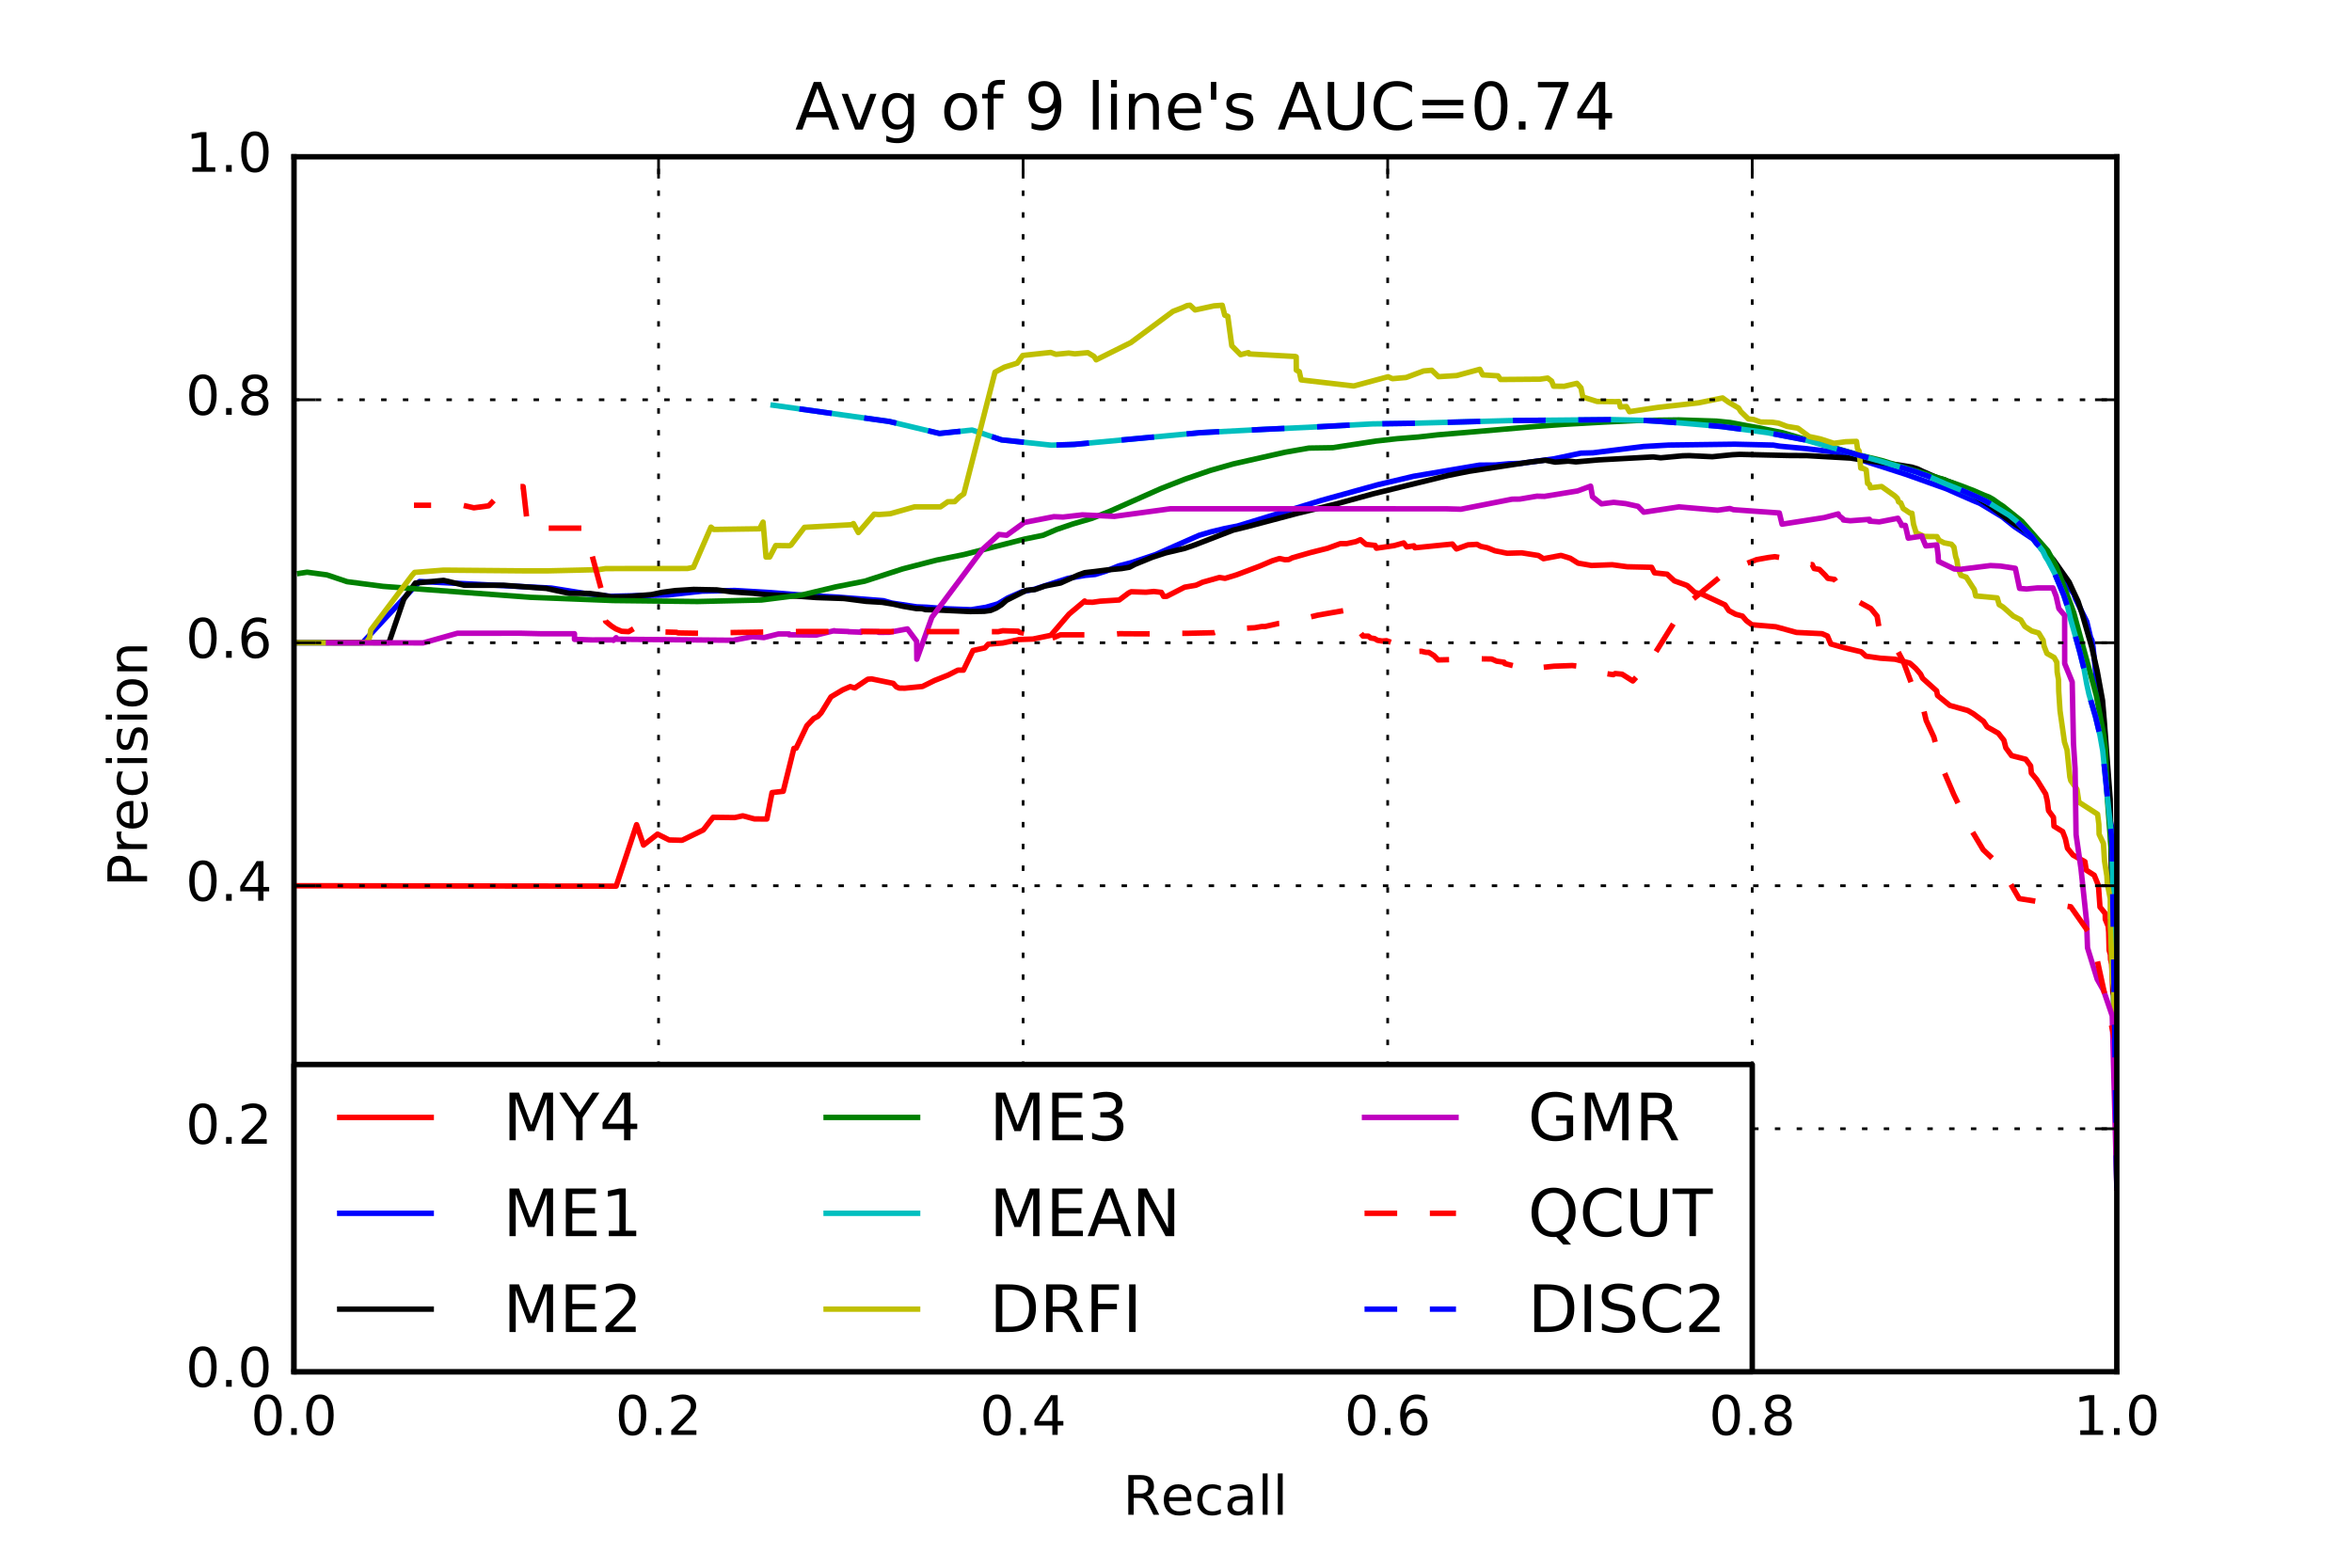 <?xml version="1.0" encoding="utf-8" standalone="no"?>
<!DOCTYPE svg PUBLIC "-//W3C//DTD SVG 1.1//EN"
  "http://www.w3.org/Graphics/SVG/1.1/DTD/svg11.dtd">
<!-- Created with matplotlib (http://matplotlib.org/) -->
<svg height="288pt" version="1.1" viewBox="0 0 432 288" width="432pt" xmlns="http://www.w3.org/2000/svg" xmlns:xlink="http://www.w3.org/1999/xlink">
 <defs>
  <style type="text/css">
*{stroke-linecap:butt;stroke-linejoin:round;stroke-miterlimit:100000;}
  </style>
 </defs>
 <g id="figure_1">
  <g id="patch_1">
   <path d="M 0 288 
L 432 288 
L 432 0 
L 0 0 
z
" style="fill:#ffffff;"/>
  </g>
  <g id="axes_1">
   <g id="patch_2">
    <path d="M 54 252 
L 388.8 252 
L 388.8 28.8 
L 54 28.8 
z
" style="fill:#ffffff;"/>
   </g>
   <g id="line2d_1">
    <path clip-path="url(#pd3d9f3a8d9)" d="M 388.8 218.256 
L 388.695 196.54 
L 388.278 182.903 
L 388.063 182.212 
L 387.853 177.108 
L 387.649 176.258 
L 387.623 175.37 
L 387.389 174.573 
L 387.308 171.275 
L 387.215 170.162 
L 386.69 168.896 
L 386.665 167.801 
L 385.71 166.625 
L 385.422 162.667 
L 384.655 160.789 
L 383.185 159.839 
L 382.946 158.301 
L 380.764 157.095 
L 379.742 155.842 
L 379.361 154.105 
L 378.851 152.769 
L 377.259 151.774 
L 377.164 150.153 
L 376.263 148.923 
L 376.04 147.183 
L 375.738 145.86 
L 374.108 143.228 
L 373.11 142.041 
L 372.973 140.707 
L 372.077 139.481 
L 369.476 138.815 
L 368.418 137.378 
L 368.063 135.993 
L 367.035 134.699 
L 364.98 133.532 
L 364.322 132.521 
L 362.467 131.129 
L 361.427 130.524 
L 358.117 129.594 
L 355.87 127.76 
L 355.713 126.926 
L 353.131 124.61 
L 352.763 123.842 
L 351.859 122.785 
L 350.779 121.825 
L 348.08 121.105 
L 345.38 120.921 
L 342.739 120.548 
L 341.848 119.735 
L 338.828 119.026 
L 336.273 118.304 
L 335.655 116.847 
L 334.653 116.413 
L 329.966 116.185 
L 326.168 115.144 
L 321.756 114.767 
L 320.768 114.032 
L 320.034 113.179 
L 318.785 112.841 
L 317.544 112.172 
L 316.837 111.12 
L 312.58 109.136 
L 311.308 108.848 
L 309.903 107.571 
L 307.528 106.707 
L 306.212 105.483 
L 303.887 105.232 
L 303.362 104.223 
L 298.854 104.116 
L 296.122 103.746 
L 292.329 103.883 
L 289.855 103.458 
L 288.425 102.56 
L 286.715 102.032 
L 283.492 102.638 
L 282.57 102.049 
L 279.487 101.56 
L 276.826 101.639 
L 274.568 101.184 
L 273.168 100.621 
L 272.011 100.387 
L 271.279 100 
L 269.631 100.093 
L 267.513 100.849 
L 266.765 99.944 
L 259.882 100.633 
L 259.708 100.266 
L 258.384 100.468 
L 257.829 99.741 
L 256.059 100.238 
L 252.803 100.71 
L 252.585 100.201 
L 250.897 100.013 
L 249.869 99.142 
L 249.04 99.503 
L 247.343 99.868 
L 246.179 99.874 
L 243.826 100.728 
L 240.74 101.503 
L 237.348 102.477 
L 236.706 102.8 
L 236.004 102.825 
L 235.023 102.602 
L 233.693 103.015 
L 231.341 104.016 
L 227.106 105.608 
L 225.016 106.251 
L 223.986 106.086 
L 220.881 106.96 
L 219.66 107.512 
L 217.581 107.871 
L 214.296 109.553 
L 213.725 109.563 
L 213.315 108.824 
L 211.934 108.66 
L 210.479 108.796 
L 207.759 108.706 
L 207.262 108.958 
L 205.568 110.226 
L 202.118 110.439 
L 200.683 110.642 
L 199.471 110.624 
L 199.227 110.412 
L 196.353 112.82 
L 193.01 116.716 
L 189.731 117.395 
L 187.202 117.488 
L 184.199 118.119 
L 181.502 118.345 
L 180.893 119.028 
L 178.71 119.502 
L 176.96 123.114 
L 175.941 123.11 
L 174.157 124.016 
L 171.664 125.007 
L 169.426 126.111 
L 166.199 126.427 
L 165.153 126.407 
L 164.629 126.177 
L 164.07 125.544 
L 160.092 124.723 
L 159.394 124.778 
L 156.99 126.392 
L 156.171 126.135 
L 154.798 126.731 
L 152.627 128.019 
L 150.835 130.937 
L 150.226 131.603 
L 149.478 131.979 
L 148.2 133.316 
L 146.228 137.445 
L 145.817 137.49 
L 143.859 145.369 
L 141.802 145.604 
L 140.85 150.461 
L 138.559 150.443 
L 136.43 149.871 
L 134.932 150.199 
L 130.981 150.147 
L 129.186 152.467 
L 125.273 154.371 
L 122.909 154.309 
L 120.773 153.234 
L 118.2 155.248 
L 116.925 151.501 
L 113.175 162.792 
L 54.068 162.72 
L 54.068 162.72 
" style="fill:none;stroke:#ff0000;stroke-linecap:square;"/>
   </g>
   <g id="line2d_2">
    <path clip-path="url(#pd3d9f3a8d9)" d="M 388.8 218.256 
L 388.715 183.703 
L 388.627 176.893 
L 388.466 163.474 
L 388.395 161.508 
L 388.185 159.545 
L 387.964 153.929 
L 387.871 152.125 
L 387.537 150.513 
L 387.053 144.747 
L 386.367 136.084 
L 385.927 133.004 
L 384.439 118.926 
L 384.249 117.674 
L 383.974 117.071 
L 383.287 114.202 
L 381.216 110.002 
L 380.9 109.113 
L 379.228 106.778 
L 377.904 104.88 
L 376.978 103.417 
L 374.859 100.751 
L 374.549 100.283 
L 373.769 99.464 
L 373.432 99.037 
L 370.023 96.766 
L 367.75 94.942 
L 363.607 92.446 
L 362.456 91.981 
L 361.284 91.462 
L 359.459 90.664 
L 357.494 89.795 
L 349.958 87.108 
L 344.282 85.285 
L 339.011 83.584 
L 337.168 83.075 
L 331.691 82.411 
L 326.878 81.968 
L 325.698 81.768 
L 318.654 81.601 
L 306.542 81.761 
L 301.87 82.025 
L 292.572 83.188 
L 290.384 83.243 
L 285.464 84.285 
L 279.363 85.12 
L 277.162 85.193 
L 274.637 85.429 
L 271.735 85.451 
L 259.64 87.494 
L 253.077 89.047 
L 242.723 91.918 
L 227.291 96.638 
L 225.003 97.082 
L 222.364 97.717 
L 220.249 98.342 
L 212.183 101.908 
L 207.88 103.342 
L 205.455 103.973 
L 203.142 104.918 
L 201.156 105.532 
L 199.28 105.707 
L 196.142 106.254 
L 191.832 107.646 
L 189.995 108.251 
L 187.751 108.696 
L 185.108 109.855 
L 183.292 110.928 
L 181.112 111.56 
L 178.369 112.009 
L 173.947 111.846 
L 170.191 111.549 
L 168.381 111.484 
L 163.827 110.793 
L 162.259 110.353 
L 153.794 109.69 
L 148.824 109.445 
L 141.334 108.846 
L 134.961 108.476 
L 128.983 108.598 
L 122.698 109.298 
L 112.14 109.547 
L 107.958 109.105 
L 101.294 108.036 
L 86.054 107.265 
L 77.057 106.826 
L 66.585 118.08 
L 54.545 118.08 
L 54.545 118.08 
" style="fill:none;stroke:#0000ff;stroke-linecap:square;"/>
   </g>
   <g id="line2d_3">
    <path clip-path="url(#pd3d9f3a8d9)" d="M 388.8 218.256 
L 387.581 146.805 
L 386.487 132.278 
L 386.181 128.678 
L 385.189 123.216 
L 384.205 118.903 
L 382.452 112.829 
L 381.687 110.479 
L 380.829 108.648 
L 380.048 106.94 
L 377.12 102.769 
L 376.549 102.188 
L 375.131 100.309 
L 374.026 99.108 
L 373.503 98.573 
L 371.066 96.869 
L 370.391 96.488 
L 369.192 95.674 
L 367.605 94.527 
L 365.415 92.853 
L 360.181 89.547 
L 358.759 88.779 
L 356.9 88.077 
L 355.908 87.81 
L 353.139 86.592 
L 352.191 86.138 
L 351.141 85.812 
L 348.742 85.415 
L 343.605 84.715 
L 339.859 84.154 
L 331.906 83.703 
L 328.459 83.682 
L 319.531 83.471 
L 318.165 83.541 
L 314.507 83.905 
L 310.276 83.707 
L 309.067 83.734 
L 305.03 84.105 
L 303.639 83.944 
L 293.61 84.487 
L 289.451 84.852 
L 288.06 84.711 
L 285.638 84.9 
L 283.843 84.548 
L 280.777 84.917 
L 269.737 86.596 
L 265.884 87.372 
L 258.202 89.25 
L 252.152 90.734 
L 245.409 92.585 
L 238.353 94.296 
L 228.944 96.788 
L 226.512 97.384 
L 219.511 100.086 
L 217.627 100.739 
L 214.13 101.565 
L 211.62 102.388 
L 208.479 103.67 
L 207.45 104.21 
L 206.015 104.452 
L 203.376 104.701 
L 201.22 104.977 
L 199.228 105.208 
L 197.971 105.663 
L 194.809 107.101 
L 191.922 107.66 
L 190.078 108.314 
L 188.53 108.438 
L 184.851 110.295 
L 183.981 111.081 
L 183.014 111.692 
L 181.945 112.147 
L 180.805 112.302 
L 178.197 112.348 
L 171.226 112.018 
L 170.031 112.007 
L 169.31 111.817 
L 168.305 111.805 
L 165.87 111.387 
L 164.019 110.978 
L 162.024 110.655 
L 159.088 110.48 
L 155.024 109.955 
L 149.983 109.779 
L 147.276 109.58 
L 140.516 109.233 
L 138.405 108.996 
L 134.476 108.735 
L 131.645 108.367 
L 127.408 108.284 
L 124.058 108.493 
L 121.63 108.812 
L 119.663 109.234 
L 115.155 109.612 
L 112.277 109.654 
L 110.427 109.304 
L 108.196 109.014 
L 104.527 109.003 
L 100.356 108.098 
L 92.569 107.526 
L 85.291 107.52 
L 81.473 106.618 
L 76.283 107.116 
L 74.172 110.068 
L 71.431 118.08 
L 54.185 118.08 
L 54.185 118.08 
" style="fill:none;stroke:#000000;stroke-linecap:square;"/>
   </g>
   <g id="line2d_4">
    <path clip-path="url(#pd3d9f3a8d9)" d="M 388.8 218.256 
L 388.698 180.391 
L 388.564 171.305 
L 388.23 162.59 
L 387.776 156.139 
L 387.008 145.912 
L 386.711 137.45 
L 386.365 134.832 
L 385.056 127.852 
L 384.604 126.155 
L 380.906 112.608 
L 380.368 111.092 
L 377.628 103.912 
L 376.955 102.697 
L 376.13 101.195 
L 371.367 95.778 
L 367.907 92.997 
L 367.172 92.52 
L 366.117 91.762 
L 365.353 91.323 
L 364.424 90.964 
L 362.635 90.184 
L 360.193 89.24 
L 359.246 88.901 
L 357.631 88.353 
L 357.222 88.149 
L 354.514 87.329 
L 353.493 86.949 
L 351.873 86.517 
L 350.137 85.993 
L 345.668 84.616 
L 341.559 83.619 
L 327.375 79.48 
L 324.922 78.987 
L 323.039 78.592 
L 321.089 78.243 
L 317.795 77.619 
L 315.226 77.362 
L 308.398 77.145 
L 300.978 77.241 
L 294.397 77.554 
L 287.413 77.95 
L 282.182 78.334 
L 270.427 79.348 
L 264.093 79.88 
L 260.524 80.282 
L 256.582 80.595 
L 252.677 81.035 
L 244.772 82.247 
L 240.403 82.317 
L 236.022 83.085 
L 226.522 85.227 
L 222.291 86.431 
L 217.687 88.013 
L 213.22 89.763 
L 203.847 93.925 
L 200.542 95.234 
L 197.027 96.263 
L 194.097 97.259 
L 191.592 98.337 
L 188.134 99.045 
L 177.051 101.879 
L 172.028 102.898 
L 165.806 104.509 
L 158.829 106.768 
L 153.469 107.821 
L 147.349 109.286 
L 139.847 110.23 
L 128.111 110.505 
L 112.591 110.325 
L 97.462 109.732 
L 70.349 107.721 
L 63.759 106.86 
L 60.029 105.607 
L 56.412 105.12 
L 55.029 105.326 
L 55.029 105.326 
" style="fill:none;stroke:#008000;stroke-linecap:square;"/>
   </g>
   <g id="line2d_5">
    <path clip-path="url(#pd3d9f3a8d9)" d="M 388.8 218.256 
L 387.931 154.755 
L 386.22 137.939 
L 385.693 134.995 
L 384.89 131.642 
L 383.685 127.518 
L 383.272 125.616 
L 382.802 122.984 
L 382.041 119.914 
L 381.575 118.209 
L 380.269 113.606 
L 379.798 111.596 
L 379.075 109.379 
L 377.374 105.301 
L 376.141 102.97 
L 375.698 102.282 
L 375.224 101.261 
L 374.56 100.386 
L 374.041 99.805 
L 373.19 98.611 
L 370.397 95.766 
L 369.76 95.243 
L 369.073 94.691 
L 364.83 92.113 
L 362.784 91.149 
L 360.164 90.027 
L 357.324 88.876 
L 353.992 87.418 
L 352.977 87.09 
L 352.074 86.736 
L 347.474 85.349 
L 345.571 84.785 
L 341.625 83.682 
L 331.512 80.812 
L 324.615 79.485 
L 316.192 78.358 
L 308.807 77.716 
L 304.666 77.402 
L 301.519 77.212 
L 296.142 77.087 
L 277.245 77.268 
L 258.944 77.774 
L 252.089 77.874 
L 240.349 78.498 
L 232.431 78.863 
L 220.543 79.483 
L 197.325 81.642 
L 193.109 81.781 
L 183.961 80.812 
L 178.557 79.003 
L 172.56 79.628 
L 163.335 77.428 
L 142 74.444 
L 142 74.444 
" style="fill:none;stroke:#00bfbf;stroke-linecap:square;"/>
   </g>
   <g id="line2d_6">
    <path clip-path="url(#pd3d9f3a8d9)" d="M 388.8 218.256 
L 388.773 199.49 
L 388.381 196.622 
L 388.273 181.901 
L 387.978 179.762 
L 387.63 169.966 
L 387.603 165.109 
L 387.053 162.273 
L 386.978 160.915 
L 386.543 158.153 
L 386.341 154.946 
L 385.551 153.258 
L 385.508 151.467 
L 385.272 149.579 
L 381.837 147.363 
L 381.488 145.002 
L 380.345 143.404 
L 380.173 142.706 
L 379.661 137.77 
L 379.193 136.344 
L 378.371 130.558 
L 378.133 126.966 
L 378.098 124.889 
L 377.846 123.469 
L 377.781 121.658 
L 377.285 120.784 
L 375.972 120.049 
L 375.438 118.683 
L 375.267 117.621 
L 374.453 116.291 
L 373.158 115.903 
L 371.903 115.076 
L 371.165 113.889 
L 369.792 113.185 
L 367.914 111.52 
L 367.2 111.09 
L 366.837 109.841 
L 362.89 109.478 
L 362.633 108.329 
L 361.14 106.025 
L 360.176 105.697 
L 359.653 104.401 
L 359.409 102.847 
L 359.203 102.274 
L 358.882 100.5 
L 358.418 99.98 
L 357.07 99.722 
L 356.131 99.238 
L 355.781 98.582 
L 353.447 98.556 
L 351.947 97.882 
L 351.462 96.308 
L 351.17 94.284 
L 350.792 94.246 
L 350.106 93.775 
L 349.566 93.43 
L 349.12 92.379 
L 348.73 92.211 
L 348.5 91.56 
L 348.039 91.109 
L 345.602 89.379 
L 343.543 89.616 
L 343.357 88.98 
L 343.028 88.813 
L 342.771 86.336 
L 342.258 86.07 
L 341.772 85.995 
L 341.458 82.834 
L 341.185 82.471 
L 340.98 81.086 
L 338.998 81.151 
L 336.83 81.439 
L 334.369 80.641 
L 332.288 80.194 
L 330.22 78.662 
L 328.259 78.339 
L 326.686 77.741 
L 325.456 77.569 
L 323.365 77.528 
L 322.06 77.055 
L 321.132 76.965 
L 319.739 75.611 
L 319.347 74.975 
L 317.46 73.867 
L 316.396 73.105 
L 311.971 74.008 
L 304.462 74.85 
L 299.278 75.625 
L 298.734 74.69 
L 297.61 74.76 
L 297.372 73.76 
L 296.751 73.789 
L 293.339 73.751 
L 290.725 72.934 
L 290.383 71.254 
L 289.638 70.422 
L 287.306 70.966 
L 285.348 70.942 
L 284.993 70.007 
L 284.262 69.456 
L 282.855 69.66 
L 275.605 69.719 
L 275.137 69.045 
L 272.338 68.87 
L 271.799 67.844 
L 267.563 68.994 
L 264.219 69.201 
L 262.98 68.016 
L 261.468 68.155 
L 258.271 69.351 
L 255.75 69.568 
L 254.956 69.214 
L 248.65 70.91 
L 238.981 69.79 
L 238.646 68.285 
L 238.097 67.994 
L 238.078 65.551 
L 237.879 65.477 
L 237.383 65.461 
L 229.452 65.023 
L 229.3 64.779 
L 227.866 65.158 
L 226.248 63.513 
L 225.511 58.107 
L 224.953 57.906 
L 224.492 56.08 
L 222.983 56.188 
L 219.511 56.941 
L 218.572 56.071 
L 218.035 56.139 
L 217.281 56.488 
L 215.431 57.21 
L 207.716 62.93 
L 201.34 66.102 
L 200.957 65.485 
L 199.807 64.789 
L 197.422 65.005 
L 196.301 64.863 
L 193.947 65.092 
L 192.988 64.746 
L 187.846 65.303 
L 186.83 66.72 
L 184.476 67.454 
L 182.755 68.371 
L 177.028 90.727 
L 176.247 91.273 
L 175.35 92.158 
L 174.087 92.174 
L 172.741 93.113 
L 167.986 93.112 
L 163.512 94.379 
L 161.451 94.522 
L 160.558 94.457 
L 157.655 97.833 
L 156.752 96.185 
L 156.426 96.394 
L 147.761 96.877 
L 145.279 100.137 
L 145.039 100.256 
L 142.479 100.221 
L 141.375 102.323 
L 140.698 102.339 
L 140.154 95.919 
L 139.52 97.143 
L 131.111 97.266 
L 130.583 96.842 
L 127.376 104.211 
L 126.261 104.44 
L 111.242 104.454 
L 109.958 104.653 
L 100.622 104.872 
L 96.442 104.873 
L 81.462 104.739 
L 76.153 105.154 
L 75.607 105.791 
L 68.087 115.758 
L 67.887 117.126 
L 67.291 117.992 
L 66.238 118.08 
L 54.469 118.08 
L 54.469 118.08 
" style="fill:none;stroke:#bfbf00;stroke-linecap:square;"/>
   </g>
   <g id="line2d_7">
    <path clip-path="url(#pd3d9f3a8d9)" d="M 388.8 218.256 
L 387.965 186.624 
L 386.379 181.98 
L 385.198 179.889 
L 383.421 174.119 
L 383.252 169.308 
L 382.223 159.605 
L 381.319 153.338 
L 381.138 141.228 
L 380.841 136.539 
L 380.608 125.281 
L 379.228 121.904 
L 379.219 113.06 
L 378.166 111.812 
L 377.65 109.53 
L 377.064 108.001 
L 374.216 108.007 
L 372.234 108.199 
L 370.942 108.096 
L 370.164 104.404 
L 367.415 103.989 
L 365.597 103.9 
L 360.062 104.592 
L 358.962 104.529 
L 356.045 103.141 
L 355.981 102.014 
L 355.74 100.097 
L 353.714 100.292 
L 353.015 98.627 
L 353.015 98.487 
L 350.494 98.864 
L 349.959 96.521 
L 349.269 96.517 
L 349.269 96.353 
L 348.596 95.211 
L 345.177 95.874 
L 345.177 95.874 
L 343.375 95.734 
L 343.375 95.408 
L 339.852 95.67 
L 338.583 95.532 
L 338.583 95.532 
L 338.583 95.376 
L 337.641 94.628 
L 337.641 94.407 
L 335.084 95.084 
L 327.316 96.296 
L 326.818 94.235 
L 318.391 93.638 
L 317.729 93.416 
L 317.729 93.416 
L 315.474 93.732 
L 308.381 93.118 
L 301.919 94.096 
L 300.866 93.022 
L 298.594 92.521 
L 298.594 92.521 
L 296.4 92.284 
L 296.4 92.284 
L 294.147 92.567 
L 292.504 91.271 
L 292.504 91.271 
L 292.154 89.309 
L 292.154 89.309 
L 289.743 90.195 
L 283.685 91.186 
L 282.293 91.151 
L 282.293 91.151 
L 279.156 91.685 
L 277.741 91.702 
L 277.741 91.702 
L 268.324 93.55 
L 265.646 93.473 
L 214.949 93.468 
L 204.689 94.862 
L 198.785 94.587 
L 195.255 94.986 
L 193.575 94.917 
L 188.147 95.978 
L 184.901 98.334 
L 183.467 98.186 
L 180.468 100.931 
L 171.151 113.416 
L 168.396 121.102 
L 168.396 121.102 
L 168.364 117.815 
L 166.671 115.535 
L 163.288 116.167 
L 163.288 116.167 
L 161.38 116.171 
L 161.38 116.092 
L 161.38 116.049 
L 161.38 116.049 
L 158.152 115.987 
L 158.104 116.172 
L 158.104 116.139 
L 155.825 116.051 
L 155.825 116.051 
L 155.825 116.015 
L 155.825 116.015 
L 153.22 115.92 
L 153.22 115.92 
L 153.22 115.861 
L 149.915 116.671 
L 144.944 116.612 
L 144.944 116.461 
L 144.944 116.461 
L 142.996 116.461 
L 140.303 117.13 
L 140.303 117.13 
L 138.182 116.957 
L 134.475 117.664 
L 134.475 117.62 
L 113.196 117.435 
L 113.196 117.435 
L 113.172 117.149 
L 113.172 117.149 
L 112.674 117.646 
L 112.674 117.551 
L 108.724 117.562 
L 105.515 117.459 
L 105.515 116.421 
L 105.515 116.421 
L 99.468 116.429 
L 99.468 116.429 
L 95.433 116.328 
L 84.013 116.334 
L 77.73 118.107 
L 60.345 118.08 
L 60.345 118.08 
" style="fill:none;stroke:#bf00bf;stroke-linecap:square;"/>
   </g>
   <g id="line2d_8">
    <path clip-path="url(#pd3d9f3a8d9)" d="M 388.8 218.256 
L 388.74 192.568 
L 384.292 172.2 
L 380.35 166.588 
L 370.867 165.08 
L 367.343 159.03 
L 364.261 156.107 
L 361.702 151.842 
L 358.865 145.976 
L 356.558 140.584 
L 355.2 135.412 
L 353.789 132.356 
L 352.8 128.228 
L 351.214 125.902 
L 349.6 121.56 
L 348.224 118.988 
L 346.562 116.667 
L 345.104 115.176 
L 344.772 113.193 
L 343.635 111.799 
L 341.541 110.646 
L 340.24 109.458 
L 338.315 108.423 
L 336.963 106.443 
L 335.718 106.244 
L 335.241 105.675 
L 334.177 104.611 
L 333.209 104.449 
L 332.858 103.718 
L 332.29 103.704 
L 330.094 103.071 
L 329.501 102.713 
L 328.342 102.696 
L 327.797 102.562 
L 325.992 102.268 
L 324.811 102.42 
L 322.639 102.81 
L 317.253 104.909 
L 309.366 111.374 
L 302.752 121.982 
L 299.903 125.102 
L 297.932 123.858 
L 296.661 123.736 
L 296.315 123.944 
L 293.858 123.573 
L 292.624 123.311 
L 291.569 122.595 
L 290.143 122.409 
L 288.783 122.267 
L 285.435 122.386 
L 279.191 123.033 
L 278.963 122.675 
L 278.802 122.512 
L 276.39 121.91 
L 276.274 121.661 
L 274.891 121.464 
L 273.986 121.065 
L 272.139 121.037 
L 264.14 121.236 
L 263.39 120.44 
L 262.439 119.85 
L 261.889 119.84 
L 261.077 119.646 
L 258.44 119.747 
L 258.208 119.171 
L 257.183 118.95 
L 257.013 118.568 
L 256.67 118.399 
L 255.494 118 
L 254.675 117.706 
L 253.841 117.76 
L 253.012 117.632 
L 252.461 117.313 
L 251.749 117.206 
L 251.331 116.866 
L 250.343 116.852 
L 249.574 115.882 
L 249.013 115.443 
L 248.622 113.11 
L 247.821 112.252 
L 246.907 112.176 
L 246.8 112.179 
L 242.125 112.993 
L 241.88 113.046 
L 236.161 114.454 
L 234.853 114.534 
L 232.343 115.098 
L 231.766 115.091 
L 230.465 115.322 
L 228.77 115.402 
L 228.542 115.315 
L 227.344 115.471 
L 224.938 115.734 
L 224.102 115.874 
L 222.957 116.233 
L 218.002 116.349 
L 216.654 116.348 
L 216.267 116.298 
L 214.345 116.46 
L 206.645 116.427 
L 205.696 116.41 
L 203.349 116.621 
L 194.77 116.627 
L 192.912 117.375 
L 192.323 117.346 
L 191.508 117.681 
L 190.768 117.609 
L 189.986 117.42 
L 189.973 117.211 
L 189.585 117.113 
L 189.471 116.584 
L 187.264 116.172 
L 186.995 115.956 
L 184.173 115.871 
L 183.364 116.044 
L 147.152 116.008 
L 129.74 116.279 
L 129.501 116.396 
L 128.532 116.343 
L 124.564 116.275 
L 124.256 116.164 
L 121.902 116.095 
L 121.378 116.008 
L 120.02 115.957 
L 119.741 115.855 
L 119.207 115.531 
L 116.437 115.471 
L 115.457 116.042 
L 114.178 115.974 
L 113.106 115.527 
L 112.27 114.985 
L 111.237 114.141 
L 110.599 108.862 
L 107.383 97.028 
L 96.954 97.029 
L 96.084 89.389 
L 93.161 89.389 
L 89.761 92.926 
L 87.039 93.287 
L 84.974 92.819 
L 76.034 92.822 
L 76.034 92.822 
" style="fill:none;stroke:#ff0000;stroke-dasharray:6,6;stroke-dashoffset:0.0;"/>
   </g>
   <g id="line2d_9">
    <path clip-path="url(#pd3d9f3a8d9)" d="M 388.8 218.256 
L 387.931 154.755 
L 386.22 137.939 
L 385.693 134.995 
L 384.89 131.642 
L 383.685 127.518 
L 383.272 125.616 
L 382.802 122.984 
L 382.041 119.914 
L 381.575 118.209 
L 380.269 113.606 
L 379.798 111.596 
L 379.075 109.379 
L 377.374 105.3 
L 376.141 102.97 
L 375.698 102.282 
L 375.224 101.261 
L 374.56 100.386 
L 374.041 99.805 
L 373.19 98.611 
L 370.397 95.766 
L 369.76 95.243 
L 369.073 94.691 
L 364.83 92.113 
L 362.784 91.149 
L 360.164 90.027 
L 357.324 88.876 
L 353.992 87.418 
L 352.977 87.09 
L 352.074 86.736 
L 347.474 85.349 
L 345.571 84.785 
L 341.625 83.682 
L 331.512 80.812 
L 324.615 79.485 
L 316.192 78.358 
L 308.807 77.716 
L 304.666 77.402 
L 301.519 77.212 
L 296.142 77.087 
L 277.245 77.268 
L 258.944 77.774 
L 252.089 77.874 
L 240.349 78.498 
L 232.431 78.863 
L 220.543 79.483 
L 197.325 81.642 
L 193.109 81.781 
L 183.961 80.812 
L 178.557 79.003 
L 172.56 79.628 
L 163.335 77.428 
L 142 74.444 
L 142 74.444 
" style="fill:none;stroke:#0000ff;stroke-dasharray:6,6;stroke-dashoffset:0.0;"/>
   </g>
   <g id="patch_3">
    <path d="M 54 28.8 
L 388.8 28.8 
" style="fill:none;stroke:#000000;stroke-linecap:square;stroke-linejoin:miter;"/>
   </g>
   <g id="patch_4">
    <path d="M 388.8 252 
L 388.8 28.8 
" style="fill:none;stroke:#000000;stroke-linecap:square;stroke-linejoin:miter;"/>
   </g>
   <g id="patch_5">
    <path d="M 54 252 
L 388.8 252 
" style="fill:none;stroke:#000000;stroke-linecap:square;stroke-linejoin:miter;"/>
   </g>
   <g id="patch_6">
    <path d="M 54 252 
L 54 28.8 
" style="fill:none;stroke:#000000;stroke-linecap:square;stroke-linejoin:miter;"/>
   </g>
   <g id="matplotlib.axis_1">
    <g id="xtick_1">
     <g id="line2d_10">
      <path clip-path="url(#pd3d9f3a8d9)" d="M 54 252 
L 54 28.8 
" style="fill:none;stroke:#000000;stroke-dasharray:1,3;stroke-dashoffset:0.0;stroke-width:0.5;"/>
     </g>
     <g id="line2d_11">
      <defs>
       <path d="M 0 0 
L 0 -4 
" id="m291ddbdd55" style="stroke:#000000;stroke-width:0.5;"/>
      </defs>
      <g>
       <use style="stroke:#000000;stroke-width:0.5;" x="54.0" xlink:href="#m291ddbdd55" y="252.0"/>
      </g>
     </g>
     <g id="line2d_12">
      <defs>
       <path d="M 0 0 
L 0 4 
" id="ma9d38fc425" style="stroke:#000000;stroke-width:0.5;"/>
      </defs>
      <g>
       <use style="stroke:#000000;stroke-width:0.5;" x="54.0" xlink:href="#ma9d38fc425" y="28.8"/>
      </g>
     </g>
     <g id="text_1">
      <!-- 0.0 -->
      <defs>
       <path d="M 31.781 66.406 
Q 24.172 66.406 20.328 58.906 
Q 16.5 51.422 16.5 36.375 
Q 16.5 21.391 20.328 13.891 
Q 24.172 6.391 31.781 6.391 
Q 39.453 6.391 43.281 13.891 
Q 47.125 21.391 47.125 36.375 
Q 47.125 51.422 43.281 58.906 
Q 39.453 66.406 31.781 66.406 
M 31.781 74.219 
Q 44.047 74.219 50.516 64.516 
Q 56.984 54.828 56.984 36.375 
Q 56.984 17.969 50.516 8.266 
Q 44.047 -1.422 31.781 -1.422 
Q 19.531 -1.422 13.062 8.266 
Q 6.594 17.969 6.594 36.375 
Q 6.594 54.828 13.062 64.516 
Q 19.531 74.219 31.781 74.219 
" id="BitstreamVeraSans-Roman-30"/>
       <path d="M 10.688 12.406 
L 21 12.406 
L 21 0 
L 10.688 0 
z
" id="BitstreamVeraSans-Roman-2e"/>
      </defs>
      <g transform="translate(46.048 263.598)scale(0.1 -0.1)">
       <use xlink:href="#BitstreamVeraSans-Roman-30"/>
       <use x="63.623" xlink:href="#BitstreamVeraSans-Roman-2e"/>
       <use x="95.41" xlink:href="#BitstreamVeraSans-Roman-30"/>
      </g>
     </g>
    </g>
    <g id="xtick_2">
     <g id="line2d_13">
      <path clip-path="url(#pd3d9f3a8d9)" d="M 120.96 252 
L 120.96 28.8 
" style="fill:none;stroke:#000000;stroke-dasharray:1,3;stroke-dashoffset:0.0;stroke-width:0.5;"/>
     </g>
     <g id="line2d_14">
      <g>
       <use style="stroke:#000000;stroke-width:0.5;" x="120.96" xlink:href="#m291ddbdd55" y="252.0"/>
      </g>
     </g>
     <g id="line2d_15">
      <g>
       <use style="stroke:#000000;stroke-width:0.5;" x="120.96" xlink:href="#ma9d38fc425" y="28.8"/>
      </g>
     </g>
     <g id="text_2">
      <!-- 0.2 -->
      <defs>
       <path d="M 19.188 8.297 
L 53.609 8.297 
L 53.609 0 
L 7.328 0 
L 7.328 8.297 
Q 12.938 14.109 22.625 23.891 
Q 32.328 33.688 34.812 36.531 
Q 39.547 41.844 41.422 45.531 
Q 43.312 49.219 43.312 52.781 
Q 43.312 58.594 39.234 62.25 
Q 35.156 65.922 28.609 65.922 
Q 23.969 65.922 18.812 64.312 
Q 13.672 62.703 7.812 59.422 
L 7.812 69.391 
Q 13.766 71.781 18.938 73 
Q 24.125 74.219 28.422 74.219 
Q 39.75 74.219 46.484 68.547 
Q 53.219 62.891 53.219 53.422 
Q 53.219 48.922 51.531 44.891 
Q 49.859 40.875 45.406 35.406 
Q 44.188 33.984 37.641 27.219 
Q 31.109 20.453 19.188 8.297 
" id="BitstreamVeraSans-Roman-32"/>
      </defs>
      <g transform="translate(113.008 263.598)scale(0.1 -0.1)">
       <use xlink:href="#BitstreamVeraSans-Roman-30"/>
       <use x="63.623" xlink:href="#BitstreamVeraSans-Roman-2e"/>
       <use x="95.41" xlink:href="#BitstreamVeraSans-Roman-32"/>
      </g>
     </g>
    </g>
    <g id="xtick_3">
     <g id="line2d_16">
      <path clip-path="url(#pd3d9f3a8d9)" d="M 187.92 252 
L 187.92 28.8 
" style="fill:none;stroke:#000000;stroke-dasharray:1,3;stroke-dashoffset:0.0;stroke-width:0.5;"/>
     </g>
     <g id="line2d_17">
      <g>
       <use style="stroke:#000000;stroke-width:0.5;" x="187.92" xlink:href="#m291ddbdd55" y="252.0"/>
      </g>
     </g>
     <g id="line2d_18">
      <g>
       <use style="stroke:#000000;stroke-width:0.5;" x="187.92" xlink:href="#ma9d38fc425" y="28.8"/>
      </g>
     </g>
     <g id="text_3">
      <!-- 0.4 -->
      <defs>
       <path d="M 37.797 64.312 
L 12.891 25.391 
L 37.797 25.391 
z
M 35.203 72.906 
L 47.609 72.906 
L 47.609 25.391 
L 58.016 25.391 
L 58.016 17.188 
L 47.609 17.188 
L 47.609 0 
L 37.797 0 
L 37.797 17.188 
L 4.891 17.188 
L 4.891 26.703 
z
" id="BitstreamVeraSans-Roman-34"/>
      </defs>
      <g transform="translate(179.968 263.598)scale(0.1 -0.1)">
       <use xlink:href="#BitstreamVeraSans-Roman-30"/>
       <use x="63.623" xlink:href="#BitstreamVeraSans-Roman-2e"/>
       <use x="95.41" xlink:href="#BitstreamVeraSans-Roman-34"/>
      </g>
     </g>
    </g>
    <g id="xtick_4">
     <g id="line2d_19">
      <path clip-path="url(#pd3d9f3a8d9)" d="M 254.88 252 
L 254.88 28.8 
" style="fill:none;stroke:#000000;stroke-dasharray:1,3;stroke-dashoffset:0.0;stroke-width:0.5;"/>
     </g>
     <g id="line2d_20">
      <g>
       <use style="stroke:#000000;stroke-width:0.5;" x="254.88" xlink:href="#m291ddbdd55" y="252.0"/>
      </g>
     </g>
     <g id="line2d_21">
      <g>
       <use style="stroke:#000000;stroke-width:0.5;" x="254.88" xlink:href="#ma9d38fc425" y="28.8"/>
      </g>
     </g>
     <g id="text_4">
      <!-- 0.6 -->
      <defs>
       <path d="M 33.016 40.375 
Q 26.375 40.375 22.484 35.828 
Q 18.609 31.297 18.609 23.391 
Q 18.609 15.531 22.484 10.953 
Q 26.375 6.391 33.016 6.391 
Q 39.656 6.391 43.531 10.953 
Q 47.406 15.531 47.406 23.391 
Q 47.406 31.297 43.531 35.828 
Q 39.656 40.375 33.016 40.375 
M 52.594 71.297 
L 52.594 62.312 
Q 48.875 64.062 45.094 64.984 
Q 41.312 65.922 37.594 65.922 
Q 27.828 65.922 22.672 59.328 
Q 17.531 52.734 16.797 39.406 
Q 19.672 43.656 24.016 45.922 
Q 28.375 48.188 33.594 48.188 
Q 44.578 48.188 50.953 41.516 
Q 57.328 34.859 57.328 23.391 
Q 57.328 12.156 50.688 5.359 
Q 44.047 -1.422 33.016 -1.422 
Q 20.359 -1.422 13.672 8.266 
Q 6.984 17.969 6.984 36.375 
Q 6.984 53.656 15.188 63.938 
Q 23.391 74.219 37.203 74.219 
Q 40.922 74.219 44.703 73.484 
Q 48.484 72.75 52.594 71.297 
" id="BitstreamVeraSans-Roman-36"/>
      </defs>
      <g transform="translate(246.928 263.598)scale(0.1 -0.1)">
       <use xlink:href="#BitstreamVeraSans-Roman-30"/>
       <use x="63.623" xlink:href="#BitstreamVeraSans-Roman-2e"/>
       <use x="95.41" xlink:href="#BitstreamVeraSans-Roman-36"/>
      </g>
     </g>
    </g>
    <g id="xtick_5">
     <g id="line2d_22">
      <path clip-path="url(#pd3d9f3a8d9)" d="M 321.84 252 
L 321.84 28.8 
" style="fill:none;stroke:#000000;stroke-dasharray:1,3;stroke-dashoffset:0.0;stroke-width:0.5;"/>
     </g>
     <g id="line2d_23">
      <g>
       <use style="stroke:#000000;stroke-width:0.5;" x="321.84" xlink:href="#m291ddbdd55" y="252.0"/>
      </g>
     </g>
     <g id="line2d_24">
      <g>
       <use style="stroke:#000000;stroke-width:0.5;" x="321.84" xlink:href="#ma9d38fc425" y="28.8"/>
      </g>
     </g>
     <g id="text_5">
      <!-- 0.8 -->
      <defs>
       <path d="M 31.781 34.625 
Q 24.75 34.625 20.719 30.859 
Q 16.703 27.094 16.703 20.516 
Q 16.703 13.922 20.719 10.156 
Q 24.75 6.391 31.781 6.391 
Q 38.812 6.391 42.859 10.172 
Q 46.922 13.969 46.922 20.516 
Q 46.922 27.094 42.891 30.859 
Q 38.875 34.625 31.781 34.625 
M 21.922 38.812 
Q 15.578 40.375 12.031 44.719 
Q 8.5 49.078 8.5 55.328 
Q 8.5 64.062 14.719 69.141 
Q 20.953 74.219 31.781 74.219 
Q 42.672 74.219 48.875 69.141 
Q 55.078 64.062 55.078 55.328 
Q 55.078 49.078 51.531 44.719 
Q 48 40.375 41.703 38.812 
Q 48.828 37.156 52.797 32.312 
Q 56.781 27.484 56.781 20.516 
Q 56.781 9.906 50.312 4.234 
Q 43.844 -1.422 31.781 -1.422 
Q 19.734 -1.422 13.25 4.234 
Q 6.781 9.906 6.781 20.516 
Q 6.781 27.484 10.781 32.312 
Q 14.797 37.156 21.922 38.812 
M 18.312 54.391 
Q 18.312 48.734 21.844 45.562 
Q 25.391 42.391 31.781 42.391 
Q 38.141 42.391 41.719 45.562 
Q 45.312 48.734 45.312 54.391 
Q 45.312 60.062 41.719 63.234 
Q 38.141 66.406 31.781 66.406 
Q 25.391 66.406 21.844 63.234 
Q 18.312 60.062 18.312 54.391 
" id="BitstreamVeraSans-Roman-38"/>
      </defs>
      <g transform="translate(313.888 263.598)scale(0.1 -0.1)">
       <use xlink:href="#BitstreamVeraSans-Roman-30"/>
       <use x="63.623" xlink:href="#BitstreamVeraSans-Roman-2e"/>
       <use x="95.41" xlink:href="#BitstreamVeraSans-Roman-38"/>
      </g>
     </g>
    </g>
    <g id="xtick_6">
     <g id="line2d_25">
      <path clip-path="url(#pd3d9f3a8d9)" d="M 388.8 252 
L 388.8 28.8 
" style="fill:none;stroke:#000000;stroke-dasharray:1,3;stroke-dashoffset:0.0;stroke-width:0.5;"/>
     </g>
     <g id="line2d_26">
      <g>
       <use style="stroke:#000000;stroke-width:0.5;" x="388.8" xlink:href="#m291ddbdd55" y="252.0"/>
      </g>
     </g>
     <g id="line2d_27">
      <g>
       <use style="stroke:#000000;stroke-width:0.5;" x="388.8" xlink:href="#ma9d38fc425" y="28.8"/>
      </g>
     </g>
     <g id="text_6">
      <!-- 1.0 -->
      <defs>
       <path d="M 12.406 8.297 
L 28.516 8.297 
L 28.516 63.922 
L 10.984 60.406 
L 10.984 69.391 
L 28.422 72.906 
L 38.281 72.906 
L 38.281 8.297 
L 54.391 8.297 
L 54.391 0 
L 12.406 0 
z
" id="BitstreamVeraSans-Roman-31"/>
      </defs>
      <g transform="translate(380.848 263.598)scale(0.1 -0.1)">
       <use xlink:href="#BitstreamVeraSans-Roman-31"/>
       <use x="63.623" xlink:href="#BitstreamVeraSans-Roman-2e"/>
       <use x="95.41" xlink:href="#BitstreamVeraSans-Roman-30"/>
      </g>
     </g>
    </g>
    <g id="text_7">
     <!-- Recall -->
     <defs>
      <path d="M 56.203 29.594 
L 56.203 25.203 
L 14.891 25.203 
Q 15.484 15.922 20.484 11.062 
Q 25.484 6.203 34.422 6.203 
Q 39.594 6.203 44.453 7.469 
Q 49.312 8.734 54.109 11.281 
L 54.109 2.781 
Q 49.266 0.734 44.188 -0.344 
Q 39.109 -1.422 33.891 -1.422 
Q 20.797 -1.422 13.156 6.188 
Q 5.516 13.812 5.516 26.812 
Q 5.516 40.234 12.766 48.109 
Q 20.016 56 32.328 56 
Q 43.359 56 49.781 48.891 
Q 56.203 41.797 56.203 29.594 
M 47.219 32.234 
Q 47.125 39.594 43.094 43.984 
Q 39.062 48.391 32.422 48.391 
Q 24.906 48.391 20.391 44.141 
Q 15.875 39.891 15.188 32.172 
z
" id="BitstreamVeraSans-Roman-65"/>
      <path d="M 44.391 34.188 
Q 47.562 33.109 50.562 29.594 
Q 53.562 26.078 56.594 19.922 
L 66.609 0 
L 56 0 
L 46.688 18.703 
Q 43.062 26.031 39.672 28.422 
Q 36.281 30.812 30.422 30.812 
L 19.672 30.812 
L 19.672 0 
L 9.812 0 
L 9.812 72.906 
L 32.078 72.906 
Q 44.578 72.906 50.734 67.672 
Q 56.891 62.453 56.891 51.906 
Q 56.891 45.016 53.688 40.469 
Q 50.484 35.938 44.391 34.188 
M 19.672 64.797 
L 19.672 38.922 
L 32.078 38.922 
Q 39.203 38.922 42.844 42.219 
Q 46.484 45.516 46.484 51.906 
Q 46.484 58.297 42.844 61.547 
Q 39.203 64.797 32.078 64.797 
z
" id="BitstreamVeraSans-Roman-52"/>
      <path d="M 34.281 27.484 
Q 23.391 27.484 19.188 25 
Q 14.984 22.516 14.984 16.5 
Q 14.984 11.719 18.141 8.906 
Q 21.297 6.109 26.703 6.109 
Q 34.188 6.109 38.703 11.406 
Q 43.219 16.703 43.219 25.484 
L 43.219 27.484 
z
M 52.203 31.203 
L 52.203 0 
L 43.219 0 
L 43.219 8.297 
Q 40.141 3.328 35.547 0.953 
Q 30.953 -1.422 24.312 -1.422 
Q 15.922 -1.422 10.953 3.297 
Q 6 8.016 6 15.922 
Q 6 25.141 12.172 29.828 
Q 18.359 34.516 30.609 34.516 
L 43.219 34.516 
L 43.219 35.406 
Q 43.219 41.609 39.141 45 
Q 35.062 48.391 27.688 48.391 
Q 23 48.391 18.547 47.266 
Q 14.109 46.141 10.016 43.891 
L 10.016 52.203 
Q 14.938 54.109 19.578 55.047 
Q 24.219 56 28.609 56 
Q 40.484 56 46.344 49.844 
Q 52.203 43.703 52.203 31.203 
" id="BitstreamVeraSans-Roman-61"/>
      <path d="M 9.422 75.984 
L 18.406 75.984 
L 18.406 0 
L 9.422 0 
z
" id="BitstreamVeraSans-Roman-6c"/>
      <path d="M 48.781 52.594 
L 48.781 44.188 
Q 44.969 46.297 41.141 47.344 
Q 37.312 48.391 33.406 48.391 
Q 24.656 48.391 19.812 42.844 
Q 14.984 37.312 14.984 27.297 
Q 14.984 17.281 19.812 11.734 
Q 24.656 6.203 33.406 6.203 
Q 37.312 6.203 41.141 7.25 
Q 44.969 8.297 48.781 10.406 
L 48.781 2.094 
Q 45.016 0.344 40.984 -0.531 
Q 36.969 -1.422 32.422 -1.422 
Q 20.062 -1.422 12.781 6.344 
Q 5.516 14.109 5.516 27.297 
Q 5.516 40.672 12.859 48.328 
Q 20.219 56 33.016 56 
Q 37.156 56 41.109 55.141 
Q 45.062 54.297 48.781 52.594 
" id="BitstreamVeraSans-Roman-63"/>
     </defs>
     <g transform="translate(206.261 278.277)scale(0.1 -0.1)">
      <use xlink:href="#BitstreamVeraSans-Roman-52"/>
      <use x="69.42" xlink:href="#BitstreamVeraSans-Roman-65"/>
      <use x="130.943" xlink:href="#BitstreamVeraSans-Roman-63"/>
      <use x="185.924" xlink:href="#BitstreamVeraSans-Roman-61"/>
      <use x="247.203" xlink:href="#BitstreamVeraSans-Roman-6c"/>
      <use x="274.986" xlink:href="#BitstreamVeraSans-Roman-6c"/>
     </g>
    </g>
   </g>
   <g id="matplotlib.axis_2">
    <g id="ytick_1">
     <g id="line2d_28">
      <path clip-path="url(#pd3d9f3a8d9)" d="M 54 252 
L 388.8 252 
" style="fill:none;stroke:#000000;stroke-dasharray:1,3;stroke-dashoffset:0.0;stroke-width:0.5;"/>
     </g>
     <g id="line2d_29">
      <defs>
       <path d="M 0 0 
L 4 0 
" id="mab20dc7bc1" style="stroke:#000000;stroke-width:0.5;"/>
      </defs>
      <g>
       <use style="stroke:#000000;stroke-width:0.5;" x="54.0" xlink:href="#mab20dc7bc1" y="252.0"/>
      </g>
     </g>
     <g id="line2d_30">
      <defs>
       <path d="M 0 0 
L -4 0 
" id="m228d99e0a5" style="stroke:#000000;stroke-width:0.5;"/>
      </defs>
      <g>
       <use style="stroke:#000000;stroke-width:0.5;" x="388.8" xlink:href="#m228d99e0a5" y="252.0"/>
      </g>
     </g>
     <g id="text_8">
      <!-- 0.0 -->
      <g transform="translate(34.097 254.759)scale(0.1 -0.1)">
       <use xlink:href="#BitstreamVeraSans-Roman-30"/>
       <use x="63.623" xlink:href="#BitstreamVeraSans-Roman-2e"/>
       <use x="95.41" xlink:href="#BitstreamVeraSans-Roman-30"/>
      </g>
     </g>
    </g>
    <g id="ytick_2">
     <g id="line2d_31">
      <path clip-path="url(#pd3d9f3a8d9)" d="M 54 207.36 
L 388.8 207.36 
" style="fill:none;stroke:#000000;stroke-dasharray:1,3;stroke-dashoffset:0.0;stroke-width:0.5;"/>
     </g>
     <g id="line2d_32">
      <g>
       <use style="stroke:#000000;stroke-width:0.5;" x="54.0" xlink:href="#mab20dc7bc1" y="207.36"/>
      </g>
     </g>
     <g id="line2d_33">
      <g>
       <use style="stroke:#000000;stroke-width:0.5;" x="388.8" xlink:href="#m228d99e0a5" y="207.36"/>
      </g>
     </g>
     <g id="text_9">
      <!-- 0.2 -->
      <g transform="translate(34.097 210.119)scale(0.1 -0.1)">
       <use xlink:href="#BitstreamVeraSans-Roman-30"/>
       <use x="63.623" xlink:href="#BitstreamVeraSans-Roman-2e"/>
       <use x="95.41" xlink:href="#BitstreamVeraSans-Roman-32"/>
      </g>
     </g>
    </g>
    <g id="ytick_3">
     <g id="line2d_34">
      <path clip-path="url(#pd3d9f3a8d9)" d="M 54 162.72 
L 388.8 162.72 
" style="fill:none;stroke:#000000;stroke-dasharray:1,3;stroke-dashoffset:0.0;stroke-width:0.5;"/>
     </g>
     <g id="line2d_35">
      <g>
       <use style="stroke:#000000;stroke-width:0.5;" x="54.0" xlink:href="#mab20dc7bc1" y="162.72"/>
      </g>
     </g>
     <g id="line2d_36">
      <g>
       <use style="stroke:#000000;stroke-width:0.5;" x="388.8" xlink:href="#m228d99e0a5" y="162.72"/>
      </g>
     </g>
     <g id="text_10">
      <!-- 0.4 -->
      <g transform="translate(34.097 165.479)scale(0.1 -0.1)">
       <use xlink:href="#BitstreamVeraSans-Roman-30"/>
       <use x="63.623" xlink:href="#BitstreamVeraSans-Roman-2e"/>
       <use x="95.41" xlink:href="#BitstreamVeraSans-Roman-34"/>
      </g>
     </g>
    </g>
    <g id="ytick_4">
     <g id="line2d_37">
      <path clip-path="url(#pd3d9f3a8d9)" d="M 54 118.08 
L 388.8 118.08 
" style="fill:none;stroke:#000000;stroke-dasharray:1,3;stroke-dashoffset:0.0;stroke-width:0.5;"/>
     </g>
     <g id="line2d_38">
      <g>
       <use style="stroke:#000000;stroke-width:0.5;" x="54.0" xlink:href="#mab20dc7bc1" y="118.08"/>
      </g>
     </g>
     <g id="line2d_39">
      <g>
       <use style="stroke:#000000;stroke-width:0.5;" x="388.8" xlink:href="#m228d99e0a5" y="118.08"/>
      </g>
     </g>
     <g id="text_11">
      <!-- 0.6 -->
      <g transform="translate(34.097 120.839)scale(0.1 -0.1)">
       <use xlink:href="#BitstreamVeraSans-Roman-30"/>
       <use x="63.623" xlink:href="#BitstreamVeraSans-Roman-2e"/>
       <use x="95.41" xlink:href="#BitstreamVeraSans-Roman-36"/>
      </g>
     </g>
    </g>
    <g id="ytick_5">
     <g id="line2d_40">
      <path clip-path="url(#pd3d9f3a8d9)" d="M 54 73.44 
L 388.8 73.44 
" style="fill:none;stroke:#000000;stroke-dasharray:1,3;stroke-dashoffset:0.0;stroke-width:0.5;"/>
     </g>
     <g id="line2d_41">
      <g>
       <use style="stroke:#000000;stroke-width:0.5;" x="54.0" xlink:href="#mab20dc7bc1" y="73.44"/>
      </g>
     </g>
     <g id="line2d_42">
      <g>
       <use style="stroke:#000000;stroke-width:0.5;" x="388.8" xlink:href="#m228d99e0a5" y="73.44"/>
      </g>
     </g>
     <g id="text_12">
      <!-- 0.8 -->
      <g transform="translate(34.097 76.199)scale(0.1 -0.1)">
       <use xlink:href="#BitstreamVeraSans-Roman-30"/>
       <use x="63.623" xlink:href="#BitstreamVeraSans-Roman-2e"/>
       <use x="95.41" xlink:href="#BitstreamVeraSans-Roman-38"/>
      </g>
     </g>
    </g>
    <g id="ytick_6">
     <g id="line2d_43">
      <path clip-path="url(#pd3d9f3a8d9)" d="M 54 28.8 
L 388.8 28.8 
" style="fill:none;stroke:#000000;stroke-dasharray:1,3;stroke-dashoffset:0.0;stroke-width:0.5;"/>
     </g>
     <g id="line2d_44">
      <g>
       <use style="stroke:#000000;stroke-width:0.5;" x="54.0" xlink:href="#mab20dc7bc1" y="28.8"/>
      </g>
     </g>
     <g id="line2d_45">
      <g>
       <use style="stroke:#000000;stroke-width:0.5;" x="388.8" xlink:href="#m228d99e0a5" y="28.8"/>
      </g>
     </g>
     <g id="text_13">
      <!-- 1.0 -->
      <g transform="translate(34.097 31.559)scale(0.1 -0.1)">
       <use xlink:href="#BitstreamVeraSans-Roman-31"/>
       <use x="63.623" xlink:href="#BitstreamVeraSans-Roman-2e"/>
       <use x="95.41" xlink:href="#BitstreamVeraSans-Roman-30"/>
      </g>
     </g>
    </g>
    <g id="text_14">
     <!-- Precision -->
     <defs>
      <path d="M 54.891 33.016 
L 54.891 0 
L 45.906 0 
L 45.906 32.719 
Q 45.906 40.484 42.875 44.328 
Q 39.844 48.188 33.797 48.188 
Q 26.516 48.188 22.312 43.547 
Q 18.109 38.922 18.109 30.906 
L 18.109 0 
L 9.078 0 
L 9.078 54.688 
L 18.109 54.688 
L 18.109 46.188 
Q 21.344 51.125 25.703 53.562 
Q 30.078 56 35.797 56 
Q 45.219 56 50.047 50.172 
Q 54.891 44.344 54.891 33.016 
" id="BitstreamVeraSans-Roman-6e"/>
      <path d="M 30.609 48.391 
Q 23.391 48.391 19.188 42.75 
Q 14.984 37.109 14.984 27.297 
Q 14.984 17.484 19.156 11.844 
Q 23.344 6.203 30.609 6.203 
Q 37.797 6.203 41.984 11.859 
Q 46.188 17.531 46.188 27.297 
Q 46.188 37.016 41.984 42.703 
Q 37.797 48.391 30.609 48.391 
M 30.609 56 
Q 42.328 56 49.016 48.375 
Q 55.719 40.766 55.719 27.297 
Q 55.719 13.875 49.016 6.219 
Q 42.328 -1.422 30.609 -1.422 
Q 18.844 -1.422 12.172 6.219 
Q 5.516 13.875 5.516 27.297 
Q 5.516 40.766 12.172 48.375 
Q 18.844 56 30.609 56 
" id="BitstreamVeraSans-Roman-6f"/>
      <path d="M 19.672 64.797 
L 19.672 37.406 
L 32.078 37.406 
Q 38.969 37.406 42.719 40.969 
Q 46.484 44.531 46.484 51.125 
Q 46.484 57.672 42.719 61.234 
Q 38.969 64.797 32.078 64.797 
z
M 9.812 72.906 
L 32.078 72.906 
Q 44.344 72.906 50.609 67.359 
Q 56.891 61.812 56.891 51.125 
Q 56.891 40.328 50.609 34.812 
Q 44.344 29.297 32.078 29.297 
L 19.672 29.297 
L 19.672 0 
L 9.812 0 
z
" id="BitstreamVeraSans-Roman-50"/>
      <path d="M 9.422 54.688 
L 18.406 54.688 
L 18.406 0 
L 9.422 0 
z
M 9.422 75.984 
L 18.406 75.984 
L 18.406 64.594 
L 9.422 64.594 
z
" id="BitstreamVeraSans-Roman-69"/>
      <path d="M 41.109 46.297 
Q 39.594 47.172 37.812 47.578 
Q 36.031 48 33.891 48 
Q 26.266 48 22.188 43.047 
Q 18.109 38.094 18.109 28.812 
L 18.109 0 
L 9.078 0 
L 9.078 54.688 
L 18.109 54.688 
L 18.109 46.188 
Q 20.953 51.172 25.484 53.578 
Q 30.031 56 36.531 56 
Q 37.453 56 38.578 55.875 
Q 39.703 55.766 41.062 55.516 
z
" id="BitstreamVeraSans-Roman-72"/>
      <path d="M 44.281 53.078 
L 44.281 44.578 
Q 40.484 46.531 36.375 47.5 
Q 32.281 48.484 27.875 48.484 
Q 21.188 48.484 17.844 46.438 
Q 14.5 44.391 14.5 40.281 
Q 14.5 37.156 16.891 35.375 
Q 19.281 33.594 26.516 31.984 
L 29.594 31.297 
Q 39.156 29.25 43.188 25.516 
Q 47.219 21.781 47.219 15.094 
Q 47.219 7.469 41.188 3.016 
Q 35.156 -1.422 24.609 -1.422 
Q 20.219 -1.422 15.453 -0.562 
Q 10.688 0.297 5.422 2 
L 5.422 11.281 
Q 10.406 8.688 15.234 7.391 
Q 20.062 6.109 24.812 6.109 
Q 31.156 6.109 34.562 8.281 
Q 37.984 10.453 37.984 14.406 
Q 37.984 18.062 35.516 20.016 
Q 33.062 21.969 24.703 23.781 
L 21.578 24.516 
Q 13.234 26.266 9.516 29.906 
Q 5.812 33.547 5.812 39.891 
Q 5.812 47.609 11.281 51.797 
Q 16.75 56 26.812 56 
Q 31.781 56 36.172 55.266 
Q 40.578 54.547 44.281 53.078 
" id="BitstreamVeraSans-Roman-73"/>
     </defs>
     <g transform="translate(27.017 162.905)rotate(-90.0)scale(0.1 -0.1)">
      <use xlink:href="#BitstreamVeraSans-Roman-50"/>
      <use x="60.287" xlink:href="#BitstreamVeraSans-Roman-72"/>
      <use x="101.369" xlink:href="#BitstreamVeraSans-Roman-65"/>
      <use x="162.893" xlink:href="#BitstreamVeraSans-Roman-63"/>
      <use x="217.873" xlink:href="#BitstreamVeraSans-Roman-69"/>
      <use x="245.656" xlink:href="#BitstreamVeraSans-Roman-73"/>
      <use x="297.756" xlink:href="#BitstreamVeraSans-Roman-69"/>
      <use x="325.539" xlink:href="#BitstreamVeraSans-Roman-6f"/>
      <use x="386.721" xlink:href="#BitstreamVeraSans-Roman-6e"/>
     </g>
    </g>
   </g>
   <g id="text_15">
    <!-- Avg of 9 line's AUC=0.74 -->
    <defs>
     <path id="BitstreamVeraSans-Roman-20"/>
     <path d="M 10.594 45.406 
L 73.188 45.406 
L 73.188 37.203 
L 10.594 37.203 
z
M 10.594 25.484 
L 73.188 25.484 
L 73.188 17.188 
L 10.594 17.188 
z
" id="BitstreamVeraSans-Roman-3d"/>
     <path d="M 17.922 72.906 
L 17.922 45.797 
L 9.625 45.797 
L 9.625 72.906 
z
" id="BitstreamVeraSans-Roman-27"/>
     <path d="M 10.984 1.516 
L 10.984 10.5 
Q 14.703 8.734 18.5 7.812 
Q 22.312 6.891 25.984 6.891 
Q 35.75 6.891 40.891 13.453 
Q 46.047 20.016 46.781 33.406 
Q 43.953 29.203 39.594 26.953 
Q 35.25 24.703 29.984 24.703 
Q 19.047 24.703 12.672 31.312 
Q 6.297 37.938 6.297 49.422 
Q 6.297 60.641 12.938 67.422 
Q 19.578 74.219 30.609 74.219 
Q 43.266 74.219 49.922 64.516 
Q 56.594 54.828 56.594 36.375 
Q 56.594 19.141 48.406 8.859 
Q 40.234 -1.422 26.422 -1.422 
Q 22.703 -1.422 18.891 -0.688 
Q 15.094 0.047 10.984 1.516 
M 30.609 32.422 
Q 37.25 32.422 41.125 36.953 
Q 45.016 41.5 45.016 49.422 
Q 45.016 57.281 41.125 61.844 
Q 37.25 66.406 30.609 66.406 
Q 23.969 66.406 20.094 61.844 
Q 16.219 57.281 16.219 49.422 
Q 16.219 41.5 20.094 36.953 
Q 23.969 32.422 30.609 32.422 
" id="BitstreamVeraSans-Roman-39"/>
     <path d="M 64.406 67.281 
L 64.406 56.891 
Q 59.422 61.531 53.781 63.812 
Q 48.141 66.109 41.797 66.109 
Q 29.297 66.109 22.656 58.469 
Q 16.016 50.828 16.016 36.375 
Q 16.016 21.969 22.656 14.328 
Q 29.297 6.688 41.797 6.688 
Q 48.141 6.688 53.781 8.984 
Q 59.422 11.281 64.406 15.922 
L 64.406 5.609 
Q 59.234 2.094 53.438 0.328 
Q 47.656 -1.422 41.219 -1.422 
Q 24.656 -1.422 15.125 8.703 
Q 5.609 18.844 5.609 36.375 
Q 5.609 53.953 15.125 64.078 
Q 24.656 74.219 41.219 74.219 
Q 47.75 74.219 53.531 72.484 
Q 59.328 70.75 64.406 67.281 
" id="BitstreamVeraSans-Roman-43"/>
     <path d="M 8.688 72.906 
L 18.609 72.906 
L 18.609 28.609 
Q 18.609 16.891 22.844 11.734 
Q 27.094 6.594 36.625 6.594 
Q 46.094 6.594 50.344 11.734 
Q 54.594 16.891 54.594 28.609 
L 54.594 72.906 
L 64.5 72.906 
L 64.5 27.391 
Q 64.5 13.141 57.438 5.859 
Q 50.391 -1.422 36.625 -1.422 
Q 22.797 -1.422 15.734 5.859 
Q 8.688 13.141 8.688 27.391 
z
" id="BitstreamVeraSans-Roman-55"/>
     <path d="M 34.188 63.188 
L 20.797 26.906 
L 47.609 26.906 
z
M 28.609 72.906 
L 39.797 72.906 
L 67.578 0 
L 57.328 0 
L 50.688 18.703 
L 17.828 18.703 
L 11.188 0 
L 0.781 0 
z
" id="BitstreamVeraSans-Roman-41"/>
     <path d="M 2.984 54.688 
L 12.5 54.688 
L 29.594 8.797 
L 46.688 54.688 
L 56.203 54.688 
L 35.688 0 
L 23.484 0 
z
" id="BitstreamVeraSans-Roman-76"/>
     <path d="M 45.406 27.984 
Q 45.406 37.75 41.375 43.109 
Q 37.359 48.484 30.078 48.484 
Q 22.859 48.484 18.828 43.109 
Q 14.797 37.75 14.797 27.984 
Q 14.797 18.266 18.828 12.891 
Q 22.859 7.516 30.078 7.516 
Q 37.359 7.516 41.375 12.891 
Q 45.406 18.266 45.406 27.984 
M 54.391 6.781 
Q 54.391 -7.172 48.188 -13.984 
Q 42 -20.797 29.203 -20.797 
Q 24.469 -20.797 20.266 -20.094 
Q 16.062 -19.391 12.109 -17.922 
L 12.109 -9.188 
Q 16.062 -11.328 19.922 -12.344 
Q 23.781 -13.375 27.781 -13.375 
Q 36.625 -13.375 41.016 -8.766 
Q 45.406 -4.156 45.406 5.172 
L 45.406 9.625 
Q 42.625 4.781 38.281 2.391 
Q 33.938 0 27.875 0 
Q 17.828 0 11.672 7.656 
Q 5.516 15.328 5.516 27.984 
Q 5.516 40.672 11.672 48.328 
Q 17.828 56 27.875 56 
Q 33.938 56 38.281 53.609 
Q 42.625 51.219 45.406 46.391 
L 45.406 54.688 
L 54.391 54.688 
z
" id="BitstreamVeraSans-Roman-67"/>
     <path d="M 37.109 75.984 
L 37.109 68.5 
L 28.516 68.5 
Q 23.688 68.5 21.797 66.547 
Q 19.922 64.594 19.922 59.516 
L 19.922 54.688 
L 34.719 54.688 
L 34.719 47.703 
L 19.922 47.703 
L 19.922 0 
L 10.891 0 
L 10.891 47.703 
L 2.297 47.703 
L 2.297 54.688 
L 10.891 54.688 
L 10.891 58.5 
Q 10.891 67.625 15.141 71.797 
Q 19.391 75.984 28.609 75.984 
z
" id="BitstreamVeraSans-Roman-66"/>
     <path d="M 8.203 72.906 
L 55.078 72.906 
L 55.078 68.703 
L 28.609 0 
L 18.312 0 
L 43.219 64.594 
L 8.203 64.594 
z
" id="BitstreamVeraSans-Roman-37"/>
    </defs>
    <g transform="translate(146.036 23.8)scale(0.12 -0.12)">
     <use xlink:href="#BitstreamVeraSans-Roman-41"/>
     <use x="68.33" xlink:href="#BitstreamVeraSans-Roman-76"/>
     <use x="127.51" xlink:href="#BitstreamVeraSans-Roman-67"/>
     <use x="190.986" xlink:href="#BitstreamVeraSans-Roman-20"/>
     <use x="222.773" xlink:href="#BitstreamVeraSans-Roman-6f"/>
     <use x="283.955" xlink:href="#BitstreamVeraSans-Roman-66"/>
     <use x="319.16" xlink:href="#BitstreamVeraSans-Roman-20"/>
     <use x="350.947" xlink:href="#BitstreamVeraSans-Roman-39"/>
     <use x="414.57" xlink:href="#BitstreamVeraSans-Roman-20"/>
     <use x="446.357" xlink:href="#BitstreamVeraSans-Roman-6c"/>
     <use x="474.141" xlink:href="#BitstreamVeraSans-Roman-69"/>
     <use x="501.924" xlink:href="#BitstreamVeraSans-Roman-6e"/>
     <use x="565.303" xlink:href="#BitstreamVeraSans-Roman-65"/>
     <use x="626.826" xlink:href="#BitstreamVeraSans-Roman-27"/>
     <use x="654.316" xlink:href="#BitstreamVeraSans-Roman-73"/>
     <use x="706.416" xlink:href="#BitstreamVeraSans-Roman-20"/>
     <use x="738.203" xlink:href="#BitstreamVeraSans-Roman-41"/>
     <use x="806.611" xlink:href="#BitstreamVeraSans-Roman-55"/>
     <use x="879.805" xlink:href="#BitstreamVeraSans-Roman-43"/>
     <use x="949.629" xlink:href="#BitstreamVeraSans-Roman-3d"/>
     <use x="1033.418" xlink:href="#BitstreamVeraSans-Roman-30"/>
     <use x="1097.041" xlink:href="#BitstreamVeraSans-Roman-2e"/>
     <use x="1128.828" xlink:href="#BitstreamVeraSans-Roman-37"/>
     <use x="1192.451" xlink:href="#BitstreamVeraSans-Roman-34"/>
    </g>
   </g>
   <g id="legend_1">
    <g id="patch_7">
     <path d="M 54 252 
L 321.84 252 
L 321.84 195.559 
L 54 195.559 
z
" style="fill:#ffffff;stroke:#000000;stroke-linejoin:miter;"/>
    </g>
    <g id="line2d_46">
     <path d="M 62.4 205.277 
L 79.2 205.277 
" style="fill:none;stroke:#ff0000;stroke-linecap:square;"/>
    </g>
    <g id="line2d_47"/>
    <g id="text_16">
     <!-- MY4 -->
     <defs>
      <path d="M -0.203 72.906 
L 10.406 72.906 
L 30.609 42.922 
L 50.688 72.906 
L 61.281 72.906 
L 35.5 34.719 
L 35.5 0 
L 25.594 0 
L 25.594 34.719 
z
" id="BitstreamVeraSans-Roman-59"/>
      <path d="M 9.812 72.906 
L 24.516 72.906 
L 43.109 23.297 
L 61.812 72.906 
L 76.516 72.906 
L 76.516 0 
L 66.891 0 
L 66.891 64.016 
L 48.094 14.016 
L 38.188 14.016 
L 19.391 64.016 
L 19.391 0 
L 9.812 0 
z
" id="BitstreamVeraSans-Roman-4d"/>
     </defs>
     <g transform="translate(92.4 209.477)scale(0.12 -0.12)">
      <use xlink:href="#BitstreamVeraSans-Roman-4d"/>
      <use x="86.279" xlink:href="#BitstreamVeraSans-Roman-59"/>
      <use x="147.363" xlink:href="#BitstreamVeraSans-Roman-34"/>
     </g>
    </g>
    <g id="line2d_48">
     <path d="M 62.4 222.891 
L 79.2 222.891 
" style="fill:none;stroke:#0000ff;stroke-linecap:square;"/>
    </g>
    <g id="line2d_49"/>
    <g id="text_17">
     <!-- ME1 -->
     <defs>
      <path d="M 9.812 72.906 
L 55.906 72.906 
L 55.906 64.594 
L 19.672 64.594 
L 19.672 43.016 
L 54.391 43.016 
L 54.391 34.719 
L 19.672 34.719 
L 19.672 8.297 
L 56.781 8.297 
L 56.781 0 
L 9.812 0 
z
" id="BitstreamVeraSans-Roman-45"/>
     </defs>
     <g transform="translate(92.4 227.091)scale(0.12 -0.12)">
      <use xlink:href="#BitstreamVeraSans-Roman-4d"/>
      <use x="86.279" xlink:href="#BitstreamVeraSans-Roman-45"/>
      <use x="149.463" xlink:href="#BitstreamVeraSans-Roman-31"/>
     </g>
    </g>
    <g id="line2d_50">
     <path d="M 62.4 240.504 
L 79.2 240.504 
" style="fill:none;stroke:#000000;stroke-linecap:square;"/>
    </g>
    <g id="line2d_51"/>
    <g id="text_18">
     <!-- ME2 -->
     <g transform="translate(92.4 244.704)scale(0.12 -0.12)">
      <use xlink:href="#BitstreamVeraSans-Roman-4d"/>
      <use x="86.279" xlink:href="#BitstreamVeraSans-Roman-45"/>
      <use x="149.463" xlink:href="#BitstreamVeraSans-Roman-32"/>
     </g>
    </g>
    <g id="line2d_52">
     <path d="M 151.738 205.277 
L 168.538 205.277 
" style="fill:none;stroke:#008000;stroke-linecap:square;"/>
    </g>
    <g id="line2d_53"/>
    <g id="text_19">
     <!-- ME3 -->
     <defs>
      <path d="M 40.578 39.312 
Q 47.656 37.797 51.625 33 
Q 55.609 28.219 55.609 21.188 
Q 55.609 10.406 48.188 4.484 
Q 40.766 -1.422 27.094 -1.422 
Q 22.516 -1.422 17.656 -0.516 
Q 12.797 0.391 7.625 2.203 
L 7.625 11.719 
Q 11.719 9.328 16.594 8.109 
Q 21.484 6.891 26.812 6.891 
Q 36.078 6.891 40.938 10.547 
Q 45.797 14.203 45.797 21.188 
Q 45.797 27.641 41.281 31.266 
Q 36.766 34.906 28.719 34.906 
L 20.219 34.906 
L 20.219 43.016 
L 29.109 43.016 
Q 36.375 43.016 40.234 45.922 
Q 44.094 48.828 44.094 54.297 
Q 44.094 59.906 40.109 62.906 
Q 36.141 65.922 28.719 65.922 
Q 24.656 65.922 20.016 65.031 
Q 15.375 64.156 9.812 62.312 
L 9.812 71.094 
Q 15.438 72.656 20.344 73.438 
Q 25.25 74.219 29.594 74.219 
Q 40.828 74.219 47.359 69.109 
Q 53.906 64.016 53.906 55.328 
Q 53.906 49.266 50.438 45.094 
Q 46.969 40.922 40.578 39.312 
" id="BitstreamVeraSans-Roman-33"/>
     </defs>
     <g transform="translate(181.738 209.477)scale(0.12 -0.12)">
      <use xlink:href="#BitstreamVeraSans-Roman-4d"/>
      <use x="86.279" xlink:href="#BitstreamVeraSans-Roman-45"/>
      <use x="149.463" xlink:href="#BitstreamVeraSans-Roman-33"/>
     </g>
    </g>
    <g id="line2d_54">
     <path d="M 151.738 222.891 
L 168.538 222.891 
" style="fill:none;stroke:#00bfbf;stroke-linecap:square;"/>
    </g>
    <g id="line2d_55"/>
    <g id="text_20">
     <!-- MEAN -->
     <defs>
      <path d="M 9.812 72.906 
L 23.094 72.906 
L 55.422 11.922 
L 55.422 72.906 
L 64.984 72.906 
L 64.984 0 
L 51.703 0 
L 19.391 60.984 
L 19.391 0 
L 9.812 0 
z
" id="BitstreamVeraSans-Roman-4e"/>
     </defs>
     <g transform="translate(181.738 227.091)scale(0.12 -0.12)">
      <use xlink:href="#BitstreamVeraSans-Roman-4d"/>
      <use x="86.279" xlink:href="#BitstreamVeraSans-Roman-45"/>
      <use x="149.463" xlink:href="#BitstreamVeraSans-Roman-41"/>
      <use x="217.871" xlink:href="#BitstreamVeraSans-Roman-4e"/>
     </g>
    </g>
    <g id="line2d_56">
     <path d="M 151.738 240.504 
L 168.538 240.504 
" style="fill:none;stroke:#bfbf00;stroke-linecap:square;"/>
    </g>
    <g id="line2d_57"/>
    <g id="text_21">
     <!-- DRFI -->
     <defs>
      <path d="M 9.812 72.906 
L 51.703 72.906 
L 51.703 64.594 
L 19.672 64.594 
L 19.672 43.109 
L 48.578 43.109 
L 48.578 34.812 
L 19.672 34.812 
L 19.672 0 
L 9.812 0 
z
" id="BitstreamVeraSans-Roman-46"/>
      <path d="M 19.672 64.797 
L 19.672 8.109 
L 31.594 8.109 
Q 46.688 8.109 53.688 14.938 
Q 60.688 21.781 60.688 36.531 
Q 60.688 51.172 53.688 57.984 
Q 46.688 64.797 31.594 64.797 
z
M 9.812 72.906 
L 30.078 72.906 
Q 51.266 72.906 61.172 64.094 
Q 71.094 55.281 71.094 36.531 
Q 71.094 17.672 61.125 8.828 
Q 51.172 0 30.078 0 
L 9.812 0 
z
" id="BitstreamVeraSans-Roman-44"/>
      <path d="M 9.812 72.906 
L 19.672 72.906 
L 19.672 0 
L 9.812 0 
z
" id="BitstreamVeraSans-Roman-49"/>
     </defs>
     <g transform="translate(181.738 244.704)scale(0.12 -0.12)">
      <use xlink:href="#BitstreamVeraSans-Roman-44"/>
      <use x="77.002" xlink:href="#BitstreamVeraSans-Roman-52"/>
      <use x="146.484" xlink:href="#BitstreamVeraSans-Roman-46"/>
      <use x="204.004" xlink:href="#BitstreamVeraSans-Roman-49"/>
     </g>
    </g>
    <g id="line2d_58">
     <path d="M 250.627 205.277 
L 267.428 205.277 
" style="fill:none;stroke:#bf00bf;stroke-linecap:square;"/>
    </g>
    <g id="line2d_59"/>
    <g id="text_22">
     <!-- GMR -->
     <defs>
      <path d="M 59.516 10.406 
L 59.516 29.984 
L 43.406 29.984 
L 43.406 38.094 
L 69.281 38.094 
L 69.281 6.781 
Q 63.578 2.734 56.688 0.656 
Q 49.812 -1.422 42 -1.422 
Q 24.906 -1.422 15.25 8.562 
Q 5.609 18.562 5.609 36.375 
Q 5.609 54.25 15.25 64.234 
Q 24.906 74.219 42 74.219 
Q 49.125 74.219 55.547 72.453 
Q 61.969 70.703 67.391 67.281 
L 67.391 56.781 
Q 61.922 61.422 55.766 63.766 
Q 49.609 66.109 42.828 66.109 
Q 29.438 66.109 22.719 58.641 
Q 16.016 51.172 16.016 36.375 
Q 16.016 21.625 22.719 14.156 
Q 29.438 6.688 42.828 6.688 
Q 48.047 6.688 52.141 7.594 
Q 56.25 8.5 59.516 10.406 
" id="BitstreamVeraSans-Roman-47"/>
     </defs>
     <g transform="translate(280.627 209.477)scale(0.12 -0.12)">
      <use xlink:href="#BitstreamVeraSans-Roman-47"/>
      <use x="77.49" xlink:href="#BitstreamVeraSans-Roman-4d"/>
      <use x="163.77" xlink:href="#BitstreamVeraSans-Roman-52"/>
     </g>
    </g>
    <g id="line2d_60">
     <path d="M 250.627 222.891 
L 267.428 222.891 
" style="fill:none;stroke:#ff0000;stroke-dasharray:6,6;stroke-dashoffset:0.0;"/>
    </g>
    <g id="line2d_61"/>
    <g id="text_23">
     <!-- QCUT -->
     <defs>
      <path d="M 39.406 66.219 
Q 28.656 66.219 22.328 58.203 
Q 16.016 50.203 16.016 36.375 
Q 16.016 22.609 22.328 14.594 
Q 28.656 6.594 39.406 6.594 
Q 50.141 6.594 56.422 14.594 
Q 62.703 22.609 62.703 36.375 
Q 62.703 50.203 56.422 58.203 
Q 50.141 66.219 39.406 66.219 
M 53.219 1.312 
L 66.219 -12.891 
L 54.297 -12.891 
L 43.5 -1.219 
Q 41.891 -1.312 41.031 -1.359 
Q 40.188 -1.422 39.406 -1.422 
Q 24.031 -1.422 14.812 8.859 
Q 5.609 19.141 5.609 36.375 
Q 5.609 53.656 14.812 63.938 
Q 24.031 74.219 39.406 74.219 
Q 54.734 74.219 63.906 63.938 
Q 73.094 53.656 73.094 36.375 
Q 73.094 23.688 67.984 14.641 
Q 62.891 5.609 53.219 1.312 
" id="BitstreamVeraSans-Roman-51"/>
      <path d="M -0.297 72.906 
L 61.375 72.906 
L 61.375 64.594 
L 35.5 64.594 
L 35.5 0 
L 25.594 0 
L 25.594 64.594 
L -0.297 64.594 
z
" id="BitstreamVeraSans-Roman-54"/>
     </defs>
     <g transform="translate(280.627 227.091)scale(0.12 -0.12)">
      <use xlink:href="#BitstreamVeraSans-Roman-51"/>
      <use x="78.711" xlink:href="#BitstreamVeraSans-Roman-43"/>
      <use x="148.535" xlink:href="#BitstreamVeraSans-Roman-55"/>
      <use x="221.729" xlink:href="#BitstreamVeraSans-Roman-54"/>
     </g>
    </g>
    <g id="line2d_62">
     <path d="M 250.627 240.504 
L 267.428 240.504 
" style="fill:none;stroke:#0000ff;stroke-dasharray:6,6;stroke-dashoffset:0.0;"/>
    </g>
    <g id="line2d_63"/>
    <g id="text_24">
     <!-- DISC2 -->
     <defs>
      <path d="M 53.516 70.516 
L 53.516 60.891 
Q 47.906 63.578 42.922 64.891 
Q 37.938 66.219 33.297 66.219 
Q 25.25 66.219 20.875 63.094 
Q 16.5 59.969 16.5 54.203 
Q 16.5 49.359 19.406 46.891 
Q 22.312 44.438 30.422 42.922 
L 36.375 41.703 
Q 47.406 39.594 52.656 34.297 
Q 57.906 29 57.906 20.125 
Q 57.906 9.516 50.797 4.047 
Q 43.703 -1.422 29.984 -1.422 
Q 24.812 -1.422 18.969 -0.25 
Q 13.141 0.922 6.891 3.219 
L 6.891 13.375 
Q 12.891 10.016 18.656 8.297 
Q 24.422 6.594 29.984 6.594 
Q 38.422 6.594 43.016 9.906 
Q 47.609 13.234 47.609 19.391 
Q 47.609 24.75 44.312 27.781 
Q 41.016 30.812 33.5 32.328 
L 27.484 33.5 
Q 16.453 35.688 11.516 40.375 
Q 6.594 45.062 6.594 53.422 
Q 6.594 63.094 13.406 68.656 
Q 20.219 74.219 32.172 74.219 
Q 37.312 74.219 42.625 73.281 
Q 47.953 72.359 53.516 70.516 
" id="BitstreamVeraSans-Roman-53"/>
     </defs>
     <g transform="translate(280.627 244.704)scale(0.12 -0.12)">
      <use xlink:href="#BitstreamVeraSans-Roman-44"/>
      <use x="77.002" xlink:href="#BitstreamVeraSans-Roman-49"/>
      <use x="106.494" xlink:href="#BitstreamVeraSans-Roman-53"/>
      <use x="169.971" xlink:href="#BitstreamVeraSans-Roman-43"/>
      <use x="239.795" xlink:href="#BitstreamVeraSans-Roman-32"/>
     </g>
    </g>
   </g>
  </g>
 </g>
 <defs>
  <clipPath id="pd3d9f3a8d9">
   <rect height="223.2" width="334.8" x="54.0" y="28.8"/>
  </clipPath>
 </defs>
</svg>
